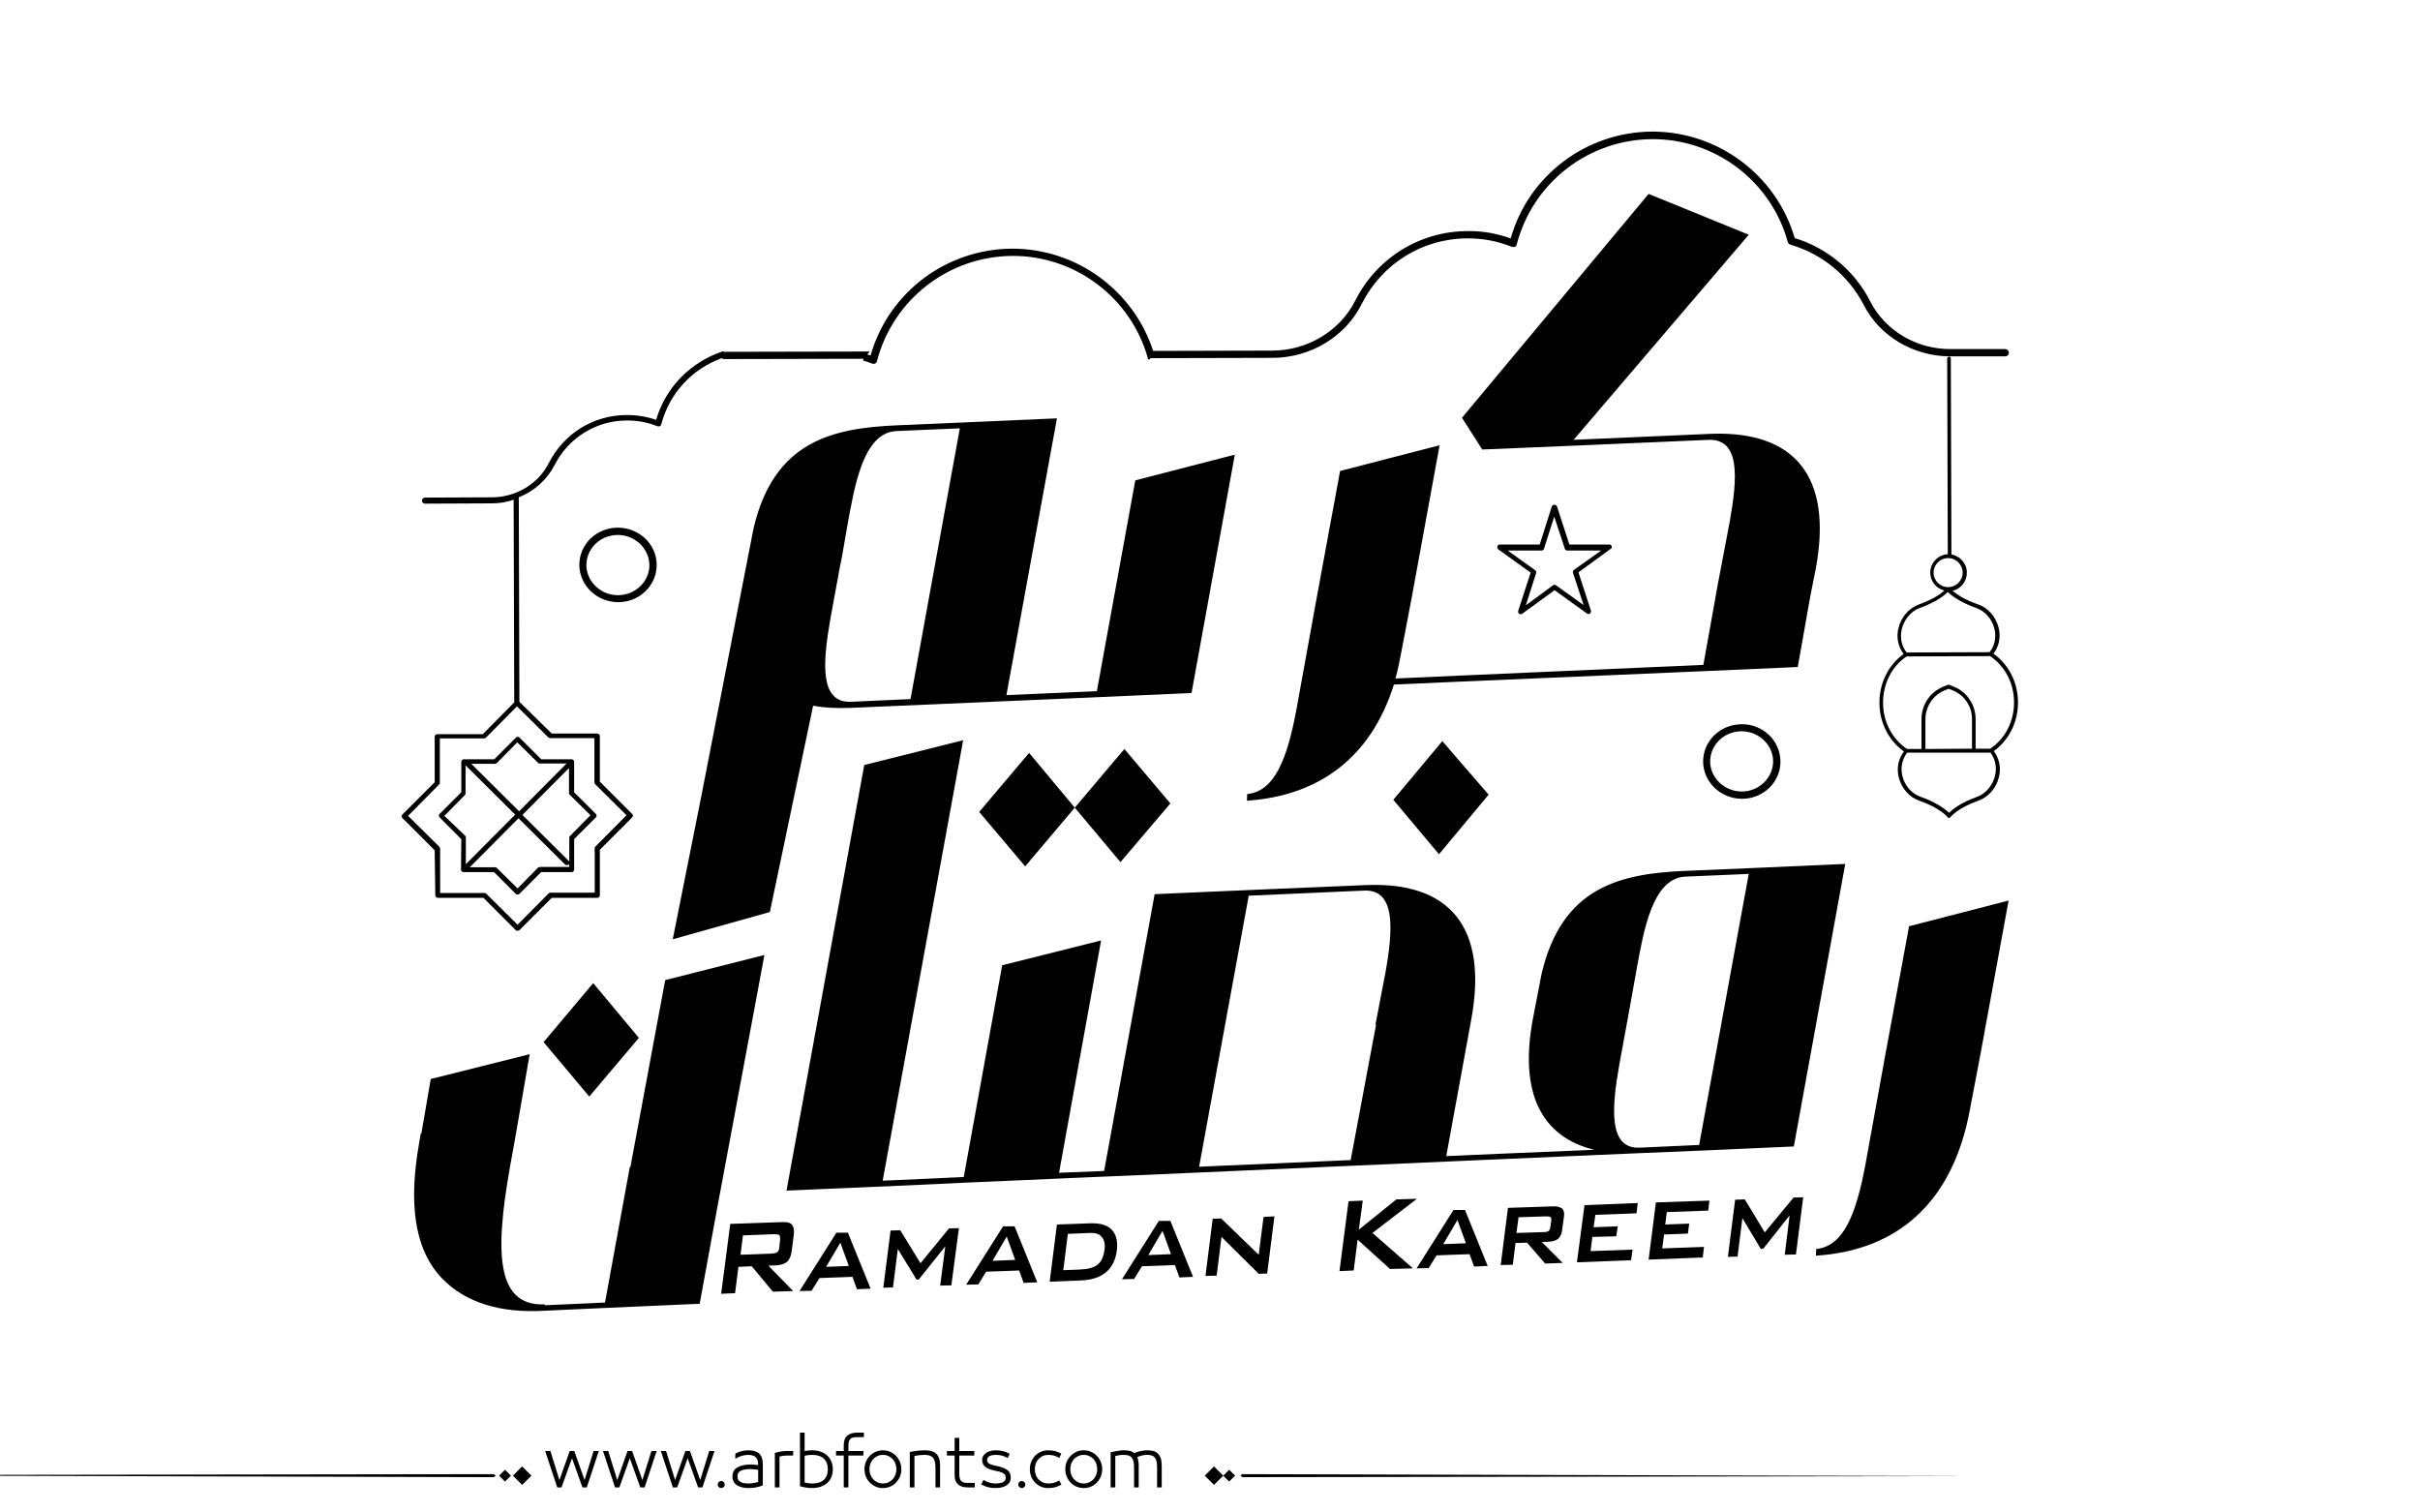 <?xml version="1.0" encoding="utf-8"?>
<!-- Generator: Adobe Illustrator 22.1.0, SVG Export Plug-In . SVG Version: 6.00 Build 0)  -->
<svg version="1.1" id="Layer_1" xmlns="http://www.w3.org/2000/svg" xmlns:xlink="http://www.w3.org/1999/xlink" x="0px" y="0px"
	 viewBox="0 0 800 500" style="enable-background:new 0 0 800 500;" xml:space="preserve">
<g>
	<path fill="#000000" d="M408.2,150.3l-32.9,8.5l-12.7,69.7l-4.8,0.2l-16.2,0.7l-8.9,0.4l16.7-91.5l-52.8,2.3c-21.5,0.9-40.8,5.3-47.5,34.1
		l-17.4,89.2l-9.3,46.6c0,0,32.1-9,32.1-9c0,0,0,0,0,0l14.3-68.2c3.8,0.7,8,0.9,12.7,0.7l60.1-2.6l16.2-0.7l36.1-1.6L408.2,150.3z
		 M301,231.1l-19.7,0.9c-10.3,0.4-9.4-12.6-6.8-27.4l3.1-16.9l0.6-3l0.3-1.6l1.7-9.8c2.3-12.6,5.2-30.3,16.1-30.8l21-0.9L301,231.1z
		"/>
	<polygon points="323.7,268.4 338.9,286.4 355.3,267 340.2,248.9 	"/>
	<polygon points="370.4,285 386.9,265.6 371.7,247.6 355.3,267 	"/>
	<path fill="#000000" d="M598.5,196.8l1.7-8.5c5.9-31.2-7.3-45.8-34.3-44.9l-45.7,2l57.9-67.8L545,64.1l-61.7,74l6.7,10.5l28.6-1.2l46.4-2
		c10.3-0.2,9.4,12.6,6.8,27.1l-3.9,20.5l-4.8,26.8l-79.6,3.5l-22.2,1c0.8-2.7,1.3-5.5,1.9-8.5l3.4-17.8l9.3-50.8l-32.9,8.5
		l-8.2,44.5l-6.2,34.2c-3.1,16.7-7.3,27.2-16.3,28.1l-0.1,2.2c23.6-1.6,40.9-14,48.6-38.4l22.6-1l79.3-3.4l31.6-1.4L598.5,196.8z"/>
	<polygon points="179.7,344.5 194.8,362.5 211.2,343.1 196.1,325 	"/>
	<path fill="#000000" d="M219.9,324l-11.5,61.8l-0.2,0l-8.2,44.8l-19.9,0.9l0-0.3c-17.8,0.8-16.1-21.3-10.5-51l1.2-6.8l4.3-24.9l-32.7,8.2l-3.1,18
		l-0.2,0l-0.6,3.5c-3.4,19.4-1.4,33.4,6,42.6c7.4,8.9,18.7,13,33.3,12.6l21.9-1l31.6-1.4l5.6-30.6l15.8-84.7L219.9,324z"/>
	<polygon points="460.6,264.4 475.7,282.4 492.1,262.7 476.8,245 	"/>
	<path fill="#000000" d="M593,379l17-93.4l-31.6,1.4l-21.3,0.9c-21.5,0.9-40.8,5.3-47.5,34.1l-2.8,14.5c-4.8,25.1,3,39.4,20.2,43.6l-28.6,1.2
		l-13.7,0.6l-6.6,0.3l8.2-44.8c5.9-31.4-7.5-46-34.9-44.8l-35.4,1.5l-16.2,0.7l-18.1,0.8l-16.7,91.5l-14.9,0.6l13.9-76.8l-32.7,8.2
		l-12.7,70l-8.5,0.4l-13.3,0.6l-5,0.2l26.6-145.6l-32.7,8.2l-25.7,140.7l11.2-0.5l25.6-1.1l13.3-0.6l8.2-0.4l41.2-1.8l16.7-0.7
		l70.2-3.1l38.4-1.7l13.7-0.6l43.7-1.9l19.4-0.8L593,379z M458,321.5l-3.3,17.2l0.2,0l-8.4,44.8l-50.1,2.2l16.4-89.6l38.4-1.7
		C461.3,294.2,460.6,307,458,321.5 M535.3,352l3.1-16.9l2.6-14.5c2.3-12.6,5.2-30.3,16.1-30.8l21-0.9l-16.4,89.6l-19.7,0.9
		C531.8,379.8,532.7,366.7,535.3,352"/>
	<path fill="#000000" d="M622.9,350.6l-6.2,34.2c-3.1,16.7-7.3,27.2-16.3,28.1l-0.1,2.2c26.8-1.7,45.4-17.4,51-48.8l3.4-17.8l9.3-50.8l-32.9,8.5
		L622.9,350.6z"/>
	<path fill="#000000" d="M532.8,180.6c-0.1-0.4-0.5-0.6-0.8-0.6l-13.2,0l-4.1-12.6c-0.2-0.7-1.4-0.7-1.7,0l-4,12.6l-13.2,0c-0.4,0-0.7,0.2-0.8,0.6
		c-0.1,0.4,0,0.8,0.3,1l10.7,7.7l-4.1,12.6c-0.1,0.4,0,0.8,0.3,1c0.3,0.2,0.7,0.2,1,0l10.7-7.8l10.7,7.7c0.2,0.1,0.3,0.2,0.5,0.2
		c0.2,0,0.4-0.1,0.5-0.2c0.3-0.2,0.4-0.6,0.3-1l-4.1-12.6l10.7-7.8C532.8,181.4,532.9,181,532.8,180.6 M520.3,188.4
		c-0.3,0.2-0.4,0.6-0.3,1l3.5,10.6l-9.1-6.5c-0.2-0.1-0.3-0.2-0.5-0.2c-0.2,0-0.4,0.1-0.5,0.2l-9,6.6l3.4-10.6c0.1-0.4,0-0.8-0.3-1
		l-9.1-6.5l11.2,0c0.4,0,0.7-0.2,0.8-0.6l3.4-10.6l3.5,10.6c0.1,0.4,0.5,0.6,0.8,0.6l11.2,0L520.3,188.4z"/>
	<path fill="#000000" d="M667.1,232.2c0-6.6-3.1-12.6-8.1-16.1c1.8-2.4,2.5-5.4,1.7-8.6c-0.9-3.6-3.5-6.6-6.8-7.7c-4.7-1.6-7.2-3.5-8.4-4.5
		c2.7-0.6,4.7-3.1,4.7-6c0-3-2.2-5.5-5.1-6l-0.2-64.8c0-0.4-0.3-0.6-0.6-0.6c-0.4,0-0.6,0.3-0.6,0.6l0.2,64.7
		c-3.2,0.2-5.8,2.8-5.8,6.1c0,2.9,2,5.3,4.7,5.9c-1.2,1.1-3.7,2.9-8.4,4.6c-3.3,1.2-5.9,4.1-6.8,7.8c-0.8,3.1-0.1,6.2,1.7,8.6
		c-5,3.6-8,9.5-8,16.1c0,6.6,3.1,12.6,8.1,16.1c-1.8,2.4-2.5,5.4-1.7,8.6c0.9,3.6,3.5,6.6,6.8,7.7c6.9,2.4,9.3,5.4,9.3,5.4
		c0.1,0.2,0.3,0.3,0.5,0.3c0.2,0,0.4-0.1,0.5-0.3c0,0,2.3-3,9.2-5.4c3.3-1.2,5.9-4.1,6.8-7.8c0.8-3.1,0.1-6.2-1.7-8.6
		C664.1,244.7,667.1,238.8,667.1,232.2 M639.2,189.3c0-2.7,2.2-4.8,4.8-4.8c2.7,0,4.8,2.2,4.8,4.8c0,2.7-2.2,4.8-4.8,4.8
		C641.4,194.1,639.2,192,639.2,189.3 M628.7,207.9c0.8-3.2,3.1-5.9,5.9-6.9c5.6-2,8.3-4.3,9.3-5.3c1,1,3.8,3.3,9.4,5.3
		c2.9,1,5.2,3.6,6,6.8c0.7,2.9,0.1,5.7-1.6,7.8l-27.4,0.1C628.6,213.6,628,210.8,628.7,207.9 M659.5,256.5c-0.8,3.2-3.1,5.9-5.9,6.9
		c-5.6,2-8.3,4.3-9.3,5.3c-1-1-3.8-3.3-9.4-5.3c-2.9-1-5.2-3.6-6-6.8c-0.7-2.9-0.1-5.7,1.6-7.8l5.3,0c0,0,0,0,0.1,0l16.7,0
		c0,0,0,0,0.1,0l5.3,0C659.6,250.9,660.2,253.7,659.5,256.5 M636.5,247.6l0-9.8c0-4.2,2.5-8,6.4-9.6l1.3-0.5l1.3,0.5
		c3.9,1.6,6.4,5.3,6.4,9.5l0,9.8L636.5,247.6z M657.9,247.5l-4.8,0l0-9.8c0-4.7-2.9-9-7.2-10.7l-1.5-0.6c-0.2-0.1-0.3-0.1-0.5,0
		l-1.5,0.6c-4.4,1.8-7.2,6-7.2,10.8l0,9.8l-4.8,0c-4.9-3.3-7.9-9-7.9-15.3c0-6.3,2.9-12.1,7.8-15.3l27.6-0.1c4.9,3.3,7.9,9,7.9,15.3
		C665.8,238.5,662.9,244.2,657.9,247.5"/>
	<path fill="#000000" d="M143.9,296c0,0.4,0.4,0.8,0.8,0.8l15.1,0l10.7,10.7c0.2,0.2,0.4,0.2,0.6,0.2c0.2,0,0.4-0.1,0.6-0.2l10.7-10.7l15.1,0
		c0.4,0,0.8-0.4,0.8-0.8l0-15.1l10.7-10.7c0.3-0.3,0.3-0.8,0-1.1l-10.7-10.7l0-15.1c0-0.4-0.4-0.8-0.8-0.8l-15.1,0L171.7,232
		l-0.2-67.6c5.1-2,9.3-5.8,11.8-10.6c4.6-9.1,13.8-14.8,24-14.8c3.4,0,6.8,0.6,10,1.9c0.3,0.1,0.6,0.1,0.8,0
		c0.3-0.1,0.4-0.4,0.5-0.6c2.7-10.4,10.3-18.4,20-21.9c0.2,0.2,0.5,0.3,0.8,0.3l46-0.1c0,0.2,0,0.4,0,0.6c1,0.3,1.9,0.6,2.9,1
		c0.3,0.1,0.7,0.1,1,0c0.3-0.2,0.6-0.5,0.6-0.8c5.3-20.4,23.7-34.7,44.8-34.8c20.8-0.1,39.3,13.9,44.8,34c0,0.1,0.1,0.2,0.2,0.3
		c0.2-0.1,0.3-0.2,0.5-0.3c0.1-0.1,0.2-0.2,0.3-0.3c0,0,0,0,0,0.1l40.1-0.1c12.6,0,24.2-7,29.6-17.9c6.7-13.3,20.1-21.6,35-21.6
		c5,0,9.9,0.9,14.6,2.8c0.3,0.1,0.7,0.1,1,0c0.3-0.2,0.6-0.5,0.6-0.8c5.3-20.4,23.7-34.7,44.8-34.8c20.8-0.1,39.3,13.9,44.8,34
		c0.1,0.4,0.4,0.7,0.9,0.9c10.4,3,19.2,10.2,24.2,19.9c5.3,10.4,16.5,17,28.6,17l18.2,0c0.7,0,1.2-0.6,1.2-1.2
		c0-0.7-0.6-1.2-1.2-1.2l-18.2,0c-11.2,0-21.5-6.1-26.4-15.7c-5.1-10.1-14.2-17.7-25-21c-6.1-20.8-25.3-35.2-47.1-35.2
		c-21.8,0.1-40.9,14.5-46.8,35.3c-4.6-1.6-9.3-2.5-14.2-2.4c-15.8,0-30.1,8.9-37.2,23c-5,10-15.8,16.5-27.4,16.5l-39.4,0.1
		c-6.5-20-25.3-33.8-46.6-33.8c-21.8,0.1-40.9,14.5-46.8,35.3c-0.4-0.1-0.7-0.2-1.1-0.3c0.3-0.3,0.5-0.7,0.8-1l-48.2,0.1
		c-0.1-0.1-0.2-0.1-0.2-0.2c-10.5,3.4-19,11.7-22.2,22.7c-3.1-1.1-6.4-1.6-9.7-1.6c-11,0-20.8,6.1-25.8,15.9
		c-3.4,6.8-10.8,11.3-18.8,11.3l-22.1,0.1c-0.6,0-1,0.5-1,1c0,0.6,0.5,1,1,1l22.1-0.1c2.5,0,4.9-0.4,7.2-1.2l0.2,67l-10.4,10.5
		l-15.1,0c-0.4,0-0.8,0.4-0.8,0.8l0,15.1l-10.7,10.7c-0.3,0.3-0.3,0.8,0,1.1l10.7,10.7L143.9,296z M134.9,269.7l10.3-10.4
		c0.2-0.2,0.2-0.4,0.2-0.6l0-14.6l14.6,0c0.2,0,0.4-0.1,0.6-0.2l10.3-10.4l10.4,10.3c0.2,0.1,0.4,0.2,0.6,0.2l14.6,0l0,14.6
		c0,0.2,0.1,0.4,0.2,0.6l10.4,10.3l-10.3,10.4c-0.2,0.2-0.2,0.4-0.2,0.6l0,14.6l-14.6,0c-0.2,0-0.4,0.1-0.6,0.2l-10.3,10.4
		l-10.4-10.3c-0.2-0.2-0.4-0.2-0.6-0.2l-14.6,0l0-14.6c0-0.2-0.1-0.4-0.2-0.6L134.9,269.7z"/>
	<path fill="#000000" d="M152.4,287.5c0,0.4,0.4,0.8,0.8,0.8l10.1,0l7.2,7.2c0.2,0.2,0.4,0.2,0.6,0.2c0.2,0,0.4-0.1,0.6-0.2l7.2-7.2l10.1,0
		c0.4,0,0.8-0.4,0.8-0.8l0-10.1l7.2-7.2c0.3-0.3,0.3-0.8,0-1.1l-7.2-7.2l0-10.1c0-0.4-0.4-0.8-0.8-0.8l-10.1,0l-7.2-7.2
		c-0.3-0.3-0.8-0.3-1.1,0l-7.2,7.2l-10.1,0c-0.4,0-0.8,0.4-0.8,0.8l0,10.1l-7.2,7.2c-0.3,0.3-0.3,0.8,0,1.1l7.2,7.2L152.4,287.5z
		 M154,286.7l0-0.3c0,0.1,0,0.2,0.1,0.3L154,286.7z M188.2,286.6l-9.7,0c-0.2,0-0.4,0.1-0.6,0.2l-6.8,6.9l-6.9-6.8
		c-0.2-0.2-0.4-0.2-0.6-0.2l-8.3,0l16.1-16.2l15.4,15.3c0.2,0.2,0.4,0.2,0.6,0.2c0.2,0,0.4-0.1,0.6-0.2c0.1-0.1,0.1-0.2,0.1-0.3
		L188.2,286.6z M188.3,262.7l6.9,6.8l-6.8,6.9c-0.2,0.2-0.2,0.4-0.2,0.6l0,8c0-0.1,0-0.3-0.1-0.3l-15.4-15.3l15.4-15.5l0,8.3
		C188.1,262.4,188.2,262.6,188.3,262.7 M163.6,252.5c0.2,0,0.4-0.1,0.6-0.2l6.8-6.9l6.9,6.8c0.2,0.2,0.4,0.2,0.6,0.2l8.8,0
		l-15.7,15.8l-15.8-15.7L163.6,252.5z M146.9,269.7l6.8-6.9c0.2-0.2,0.2-0.4,0.2-0.6l0-9.4c0,0.1,0,0.3,0.1,0.3l16.3,16.2
		l-16.2,16.3c-0.1,0.1-0.1,0.2-0.1,0.3l0-9c0-0.2-0.1-0.4-0.2-0.6L146.9,269.7z"/>
	<path fill="#000000" d="M202.9,174.5c-7,0.7-12.1,6.8-11.3,13.6c0.8,6.7,7.1,11.6,14.1,10.9c7-0.7,12.1-6.8,11.3-13.6
		C216.3,178.7,209.9,173.8,202.9,174.5 M205.4,196.7c-5.7,0.6-10.8-3.4-11.5-8.8c-0.6-5.5,3.5-10.4,9.2-11
		c5.7-0.6,10.8,3.4,11.5,8.8C215.3,191.1,211.1,196.1,205.4,196.7"/>
	<path fill="#000000" d="M574.4,239.5c-7,0.7-12.1,6.8-11.3,13.6c0.8,6.7,7.1,11.6,14.1,10.9c7-0.7,12.1-6.8,11.3-13.6
		C587.7,243.6,581.4,238.7,574.4,239.5 M576.9,261.6c-5.7,0.6-10.8-3.4-11.5-8.8c-0.6-5.5,3.5-10.4,9.2-11
		c5.7-0.6,10.8,3.4,11.5,8.8C586.7,256,582.6,261,576.9,261.6"/>
	<path fill="#000000" d="M258.6,404l-17.2,0.6l-3,23.1l4.6-0.2l1.1-8.7l4.4-0.2l7,8.4l6.7-0.2l-8.2-8.4l2.6-0.1c1.6-0.1,2.8-0.5,3.6-1.2
		c0.8-0.7,1.3-1.9,1.5-3.4l0.7-5.4c0.2-1.6,0-2.7-0.6-3.4C261.3,404.2,260.2,403.9,258.6,404 M257.6,412.5c-0.1,0.7-0.3,1.2-0.6,1.4
		c-0.3,0.3-0.9,0.4-1.7,0.5l-10.5,0.4l0.8-6.4L256,408c0.8,0,1.4,0.1,1.6,0.3c0.3,0.3,0.3,0.7,0.3,1.4L257.6,412.5z"/>
	<path fill="#000000" d="M276.5,407.5l-12.2,19.3l4-0.1l2.6-4.2l10.9-0.4l1.5,4.1l4.5-0.2l-7.5-18.5L276.5,407.5z M273.1,418.8l4.7-8l2.8,7.7
		L273.1,418.8z"/>
	<polygon points="304.3,417.6 297.6,406.7 294.4,406.8 292,425.7 295.2,425.6 296.8,412.9 303,423 303.7,423 312.5,412 310.8,425 
		314.5,424.9 317,406 313.7,406.1 	"/>
	<path fill="#000000" d="M331.6,405.4l-12.2,19.3l4-0.1l2.6-4.2l10.9-0.4l1.5,4.1l4.5-0.2l-7.5-18.5L331.6,405.4z M328.1,416.8l4.7-8l2.8,7.7
		L328.1,416.8z"/>
	<path fill="#000000" d="M360.5,404.4l-11.1,0.4l-2.4,18.9l10.1-0.4c3.6-0.1,6.5-1,8.5-2.7c2-1.7,3.2-4.1,3.6-7.2c0.4-3-0.2-5.3-1.7-6.9
		C366.1,405,363.7,404.3,360.5,404.4 M365.1,413.3c-0.3,2.2-1.1,3.9-2.3,4.8c-1.2,1-3.3,1.5-6.1,1.6l-5.2,0.2l1.5-12l7.1-0.3
		c2-0.1,3.3,0.3,4.1,1.3C365.1,409.9,365.4,411.4,365.1,413.3"/>
	<path fill="#000000" d="M383.1,403.6l-12.2,19.3l4-0.1l2.6-4.2l10.9-0.4l1.5,4.1l4.5-0.2l-7.5-18.5L383.1,403.6z M379.6,414.9l4.7-8l2.8,7.7
		L379.6,414.9z"/>
	<polygon points="416.1,414.8 403.7,402.8 400.9,402.9 398.5,421.8 402.2,421.7 403.8,408.9 416.1,421.1 418.9,421 421.3,402.1 
		417.7,402.3 	"/>
	<polygon points="468.4,396.3 461.6,396.5 449.2,406.5 450.5,396.9 445.8,397.1 442.8,420.2 447.5,420 448.8,409.8 459.5,419.5 
		467.1,419.3 453.7,407.6 	"/>
	<path fill="#000000" d="M480.5,400l-12.2,19.3l4-0.1l2.6-4.2l10.9-0.4l1.5,4.1l4.5-0.2l-7.5-18.5L480.5,400z M477.1,411.3l4.7-8l2.8,7.7
		L477.1,411.3z"/>
	<path fill="#000000" d="M513.3,398.8l-14.8,0.5l-2.4,18.9l4-0.1l0.9-7.2l3.8-0.1l6,6.9l5.8-0.2l-6.9-6.9l2.3-0.1c1.4-0.1,2.4-0.4,3.1-1
		c0.7-0.6,1.1-1.5,1.3-2.8l0.6-4.4c0.2-1.3,0-2.2-0.6-2.8C515.6,399,514.6,398.7,513.3,398.8 M512.5,405.7c-0.1,0.6-0.3,1-0.5,1.2
		c-0.3,0.2-0.8,0.4-1.5,0.4l-9.2,0.3l0.7-5.2l9.2-0.3c0.7,0,1.2,0.1,1.4,0.3c0.2,0.2,0.3,0.6,0.2,1.2L512.5,405.7z"/>
	<polygon points="521.3,417.3 539.2,416.6 539.7,413.1 525.8,413.6 526.4,408.9 534.3,408.7 534.8,405.4 526.8,405.7 527.4,401.6 
		541,401.1 541.4,397.7 523.8,398.4 	"/>
	<polygon points="545,416.4 562.9,415.7 563.3,412.2 549.5,412.7 550.1,408.1 558,407.8 558.4,404.5 550.5,404.8 551,400.7 
		564.7,400.2 565.1,396.9 547.4,397.5 	"/>
	<polygon points="583.4,407.4 576.8,396.5 573.6,396.6 571.2,415.5 574.4,415.4 576,402.7 582.1,412.9 582.9,412.8 591.6,401.8 
		590,414.8 593.7,414.7 596.1,395.8 592.9,395.9 	"/>
</g>
<path fill="#000000" d="M273.602,481.306c-0.578-0.576-1.301-1.03-2.174-1.362c-0.873-0.331-1.885-0.497-3.039-0.497
	c-0.663,0-1.463,0.079-2.4,0.238v-6.077h-1.535v17.711c0.706,0.202,1.402,0.354,2.087,0.454s1.301,0.151,1.849,0.151
	c1.153,0,2.166-0.162,3.039-0.486s1.596-0.764,2.174-1.319c0.576-0.555,1.006-1.211,1.287-1.968s0.42-1.561,0.42-2.411
	s-0.139-1.657-0.42-2.422C274.608,482.554,274.178,481.883,273.602,481.306z M272.391,489.167c-0.852,0.829-2.17,1.243-3.958,1.243
	c-0.39,0-0.805-0.032-1.244-0.097c-0.439-0.065-0.84-0.134-1.2-0.206v-8.845c0.447-0.115,0.887-0.194,1.319-0.237
	c0.433-0.044,0.808-0.065,1.125-0.065c0.894,0,1.668,0.112,2.325,0.335c0.656,0.224,1.199,0.545,1.633,0.963
	c0.432,0.418,0.752,0.919,0.961,1.503s0.314,1.243,0.314,1.979C273.667,487.195,273.241,488.338,272.391,489.167z M247.392,479.446
	c-0.62,0-1.297,0.079-2.033,0.238c-0.735,0.158-1.485,0.433-2.249,0.821l-0.065,1.73c0.548-0.303,0.973-0.52,1.276-0.649
	s0.624-0.237,0.962-0.324c0.338-0.086,0.677-0.158,1.016-0.216s0.667-0.087,0.984-0.087c1.139,0,1.982,0.249,2.53,0.746
	s0.822,1.33,0.822,2.498v0.13c-0.332-0.044-0.732-0.087-1.2-0.13c-0.469-0.043-0.876-0.065-1.222-0.065
	c-1.831,0-3.302,0.311-4.412,0.931c-1.11,0.619-1.665,1.644-1.665,3.07c0,0.707,0.155,1.305,0.465,1.795
	c0.31,0.49,0.713,0.88,1.211,1.168s1.067,0.497,1.708,0.627c0.641,0.13,1.308,0.194,2,0.194c0.807,0,1.6-0.072,2.378-0.216
	c0.779-0.145,1.536-0.368,2.271-0.671v-7.028c0-1.585-0.397-2.742-1.189-3.471C250.189,479.811,248.992,479.446,247.392,479.446z
	 M250.636,489.892c-0.375,0.144-0.858,0.267-1.449,0.367c-0.591,0.102-1.183,0.151-1.773,0.151c-0.505,0-0.984-0.035-1.438-0.108
	c-0.454-0.071-0.84-0.197-1.157-0.378c-0.317-0.18-0.57-0.414-0.757-0.703c-0.188-0.288-0.281-0.663-0.281-1.124
	c0-0.52,0.111-0.934,0.335-1.244c0.224-0.31,0.533-0.551,0.93-0.724c0.396-0.174,0.85-0.296,1.362-0.368
	c0.511-0.072,1.041-0.108,1.589-0.108c0.476,0,0.984,0.029,1.524,0.087c0.541,0.058,0.912,0.108,1.114,0.151V489.892z
	 M258.032,479.868c-0.649,0.122-1.276,0.263-1.881,0.422v11.418h1.535v-10.186c0.202-0.072,0.563-0.147,1.082-0.228
	c0.519-0.079,1.002-0.118,1.449-0.118h1.989v-1.492H260C259.336,479.685,258.681,479.746,258.032,479.868z M-77.92,487.667
	l241.145,0.656l0.663-0.433l-0.632-0.564L-77.92,487.667z M164.994,487.825l1.95,1.95l1.95-1.95l-1.95-1.95L164.994,487.825z
	 M169.559,487.825l3.057,3.057l3.057-3.057l-3.057-3.057L169.559,487.825z M212.359,489.286l-3.395-9.602h-1.514l-3.396,9.602
	l-2.984-9.602h-1.73l3.979,12.023h1.428l3.46-9.645l3.46,9.645h1.427l3.979-12.023h-1.73L212.359,489.286z M238.418,489.589
	c-0.317,0-0.591,0.115-0.822,0.346c-0.231,0.23-0.346,0.505-0.346,0.822c0,0.316,0.115,0.591,0.346,0.821
	c0.23,0.23,0.504,0.346,0.822,0.346c0.317,0,0.591-0.115,0.822-0.346c0.23-0.23,0.346-0.505,0.346-0.821
	c0-0.317-0.116-0.592-0.346-0.822C239.009,489.704,238.735,489.589,238.418,489.589z M193.243,489.286l-3.395-9.602h-1.514
	l-3.396,9.602l-2.984-9.602h-1.73l3.979,12.023h1.428l3.46-9.645l3.46,9.645h1.427l3.979-12.023h-1.73L193.243,489.286z
	 M231.476,489.286l-3.395-9.602h-1.514l-3.396,9.602l-2.984-9.602h-1.73l3.979,12.023h1.428l3.46-9.645l3.46,9.645h1.427
	l3.979-12.023h-1.73L231.476,489.286z M382.732,480.474c-0.426-0.396-0.938-0.667-1.535-0.812c-0.598-0.144-1.271-0.216-2.021-0.216
	c-0.664,0-1.393,0.09-2.184,0.271c-0.793,0.181-1.471,0.4-2.033,0.659c-0.346-0.331-0.818-0.569-1.416-0.714
	c-0.6-0.144-1.273-0.216-2.023-0.216c-0.635,0-1.268,0.058-1.902,0.173l-2.465,0.454v11.635h1.535v-10.38
	c0.447-0.102,0.883-0.188,1.309-0.26c0.424-0.072,0.896-0.108,1.416-0.108c0.605,0,1.125,0.058,1.557,0.173
	c0.434,0.116,0.789,0.321,1.07,0.616c0.281,0.296,0.494,0.711,0.639,1.244s0.217,1.24,0.217,2.119v6.596h1.535v-7.201
	c0-0.663-0.055-1.243-0.162-1.741c-0.109-0.497-0.213-0.861-0.314-1.092c0.086-0.043,0.281-0.119,0.584-0.228
	c0.303-0.107,0.602-0.197,0.898-0.27c0.295-0.072,0.586-0.126,0.875-0.162s0.547-0.055,0.779-0.055c0.59,0,1.102,0.058,1.535,0.173
	c0.432,0.116,0.781,0.317,1.049,0.605c0.266,0.289,0.471,0.703,0.615,1.244c0.145,0.54,0.217,1.251,0.217,2.13v6.596h1.535v-7.201
	c0-0.995-0.111-1.816-0.336-2.466C383.482,481.393,383.158,480.87,382.732,480.474z M280.1,474.581
	c-0.785,0.648-1.18,1.729-1.18,3.243v1.86h-2.551v1.492h2.551v10.531h1.537v-10.531h4.973v-1.492h-4.973v-1.471
	c0-0.635,0.045-1.149,0.141-1.546c0.094-0.396,0.24-0.707,0.443-0.931c0.201-0.223,0.475-0.385,0.82-0.486
	c0.346-0.101,0.779-0.151,1.299-0.151h2.422v-1.492h-2.271C281.956,473.607,280.885,473.932,280.1,474.581z M398.273,487.825
	l3.057,3.057l3.057-3.057l-3.057-3.057L398.273,487.825z M343.322,482.322c0.389-0.418,0.854-0.749,1.395-0.994
	s1.135-0.368,1.783-0.368c0.736,0,1.373,0.076,1.914,0.228s1.121,0.414,1.74,0.789l0.715-1.405c-0.707-0.39-1.393-0.674-2.055-0.854
	c-0.664-0.181-1.436-0.271-2.314-0.271c-0.85,0-1.639,0.155-2.367,0.465c-0.729,0.311-1.367,0.746-1.914,1.309
	c-0.549,0.563-0.98,1.222-1.297,1.979c-0.317,0.757-0.476,1.59-0.476,2.498s0.158,1.74,0.476,2.497
	c0.316,0.757,0.748,1.413,1.297,1.969c0.547,0.555,1.186,0.987,1.914,1.297c0.729,0.311,1.518,0.465,2.367,0.465
	c0.879,0,1.65-0.09,2.314-0.27c0.662-0.181,1.348-0.466,2.055-0.854l-0.715-1.406c-0.619,0.375-1.199,0.639-1.74,0.79
	s-1.178,0.227-1.914,0.227c-0.648,0-1.242-0.119-1.783-0.356c-0.541-0.238-1.006-0.565-1.395-0.984
	c-0.391-0.418-0.693-0.915-0.908-1.492c-0.217-0.576-0.324-1.203-0.324-1.881s0.107-1.305,0.324-1.882
	C342.628,483.238,342.931,482.741,343.322,482.322z M404.387,487.825l1.949,1.95l1.951-1.95l-1.951-1.95L404.387,487.825z
	 M410.701,487.326l-0.664,0.433l0.633,0.564l241.176-0.341L410.701,487.326z M362.611,481.295c-0.549-0.569-1.193-1.02-1.936-1.352
	c-0.742-0.331-1.547-0.497-2.412-0.497c-0.863,0-1.668,0.166-2.41,0.497c-0.742,0.332-1.389,0.782-1.936,1.352
	c-0.549,0.57-0.977,1.229-1.287,1.979c-0.311,0.749-0.465,1.557-0.465,2.422s0.154,1.672,0.465,2.422s0.738,1.409,1.287,1.979
	c0.547,0.569,1.193,1.017,1.936,1.341s1.547,0.486,2.41,0.486c0.865,0,1.67-0.162,2.412-0.486s1.387-0.771,1.936-1.341
	c0.547-0.569,0.977-1.229,1.287-1.979c0.309-0.75,0.465-1.557,0.465-2.422s-0.156-1.673-0.465-2.422
	C363.587,482.524,363.158,481.865,362.611,481.295z M362.394,487.523c-0.217,0.569-0.52,1.067-0.908,1.492
	c-0.389,0.426-0.857,0.765-1.406,1.017c-0.547,0.252-1.152,0.378-1.816,0.378c-0.662,0-1.268-0.126-1.816-0.378
	c-0.547-0.252-1.016-0.591-1.404-1.017c-0.391-0.425-0.693-0.923-0.908-1.492c-0.217-0.569-0.324-1.179-0.324-1.827
	c0-0.649,0.107-1.262,0.324-1.839c0.215-0.576,0.518-1.077,0.908-1.503c0.389-0.425,0.857-0.764,1.404-1.016
	c0.549-0.252,1.154-0.379,1.816-0.379c0.664,0,1.27,0.127,1.816,0.379c0.549,0.252,1.018,0.591,1.406,1.016
	c0.389,0.426,0.691,0.927,0.908,1.503c0.217,0.577,0.324,1.189,0.324,1.839C362.718,486.345,362.611,486.954,362.394,487.523z
	 M296.221,481.295c-0.547-0.569-1.191-1.02-1.936-1.352c-0.742-0.331-1.545-0.497-2.41-0.497s-1.67,0.166-2.412,0.497
	c-0.742,0.332-1.387,0.782-1.936,1.352c-0.547,0.57-0.977,1.229-1.285,1.979c-0.311,0.749-0.465,1.557-0.465,2.422
	s0.154,1.672,0.465,2.422c0.309,0.75,0.738,1.409,1.285,1.979c0.549,0.569,1.193,1.017,1.936,1.341s1.547,0.486,2.412,0.486
	s1.668-0.162,2.41-0.486c0.744-0.324,1.389-0.771,1.936-1.341c0.549-0.569,0.977-1.229,1.287-1.979s0.465-1.557,0.465-2.422
	s-0.154-1.673-0.465-2.422C297.198,482.524,296.77,481.865,296.221,481.295z M296.006,487.523c-0.217,0.569-0.52,1.067-0.908,1.492
	c-0.391,0.426-0.859,0.765-1.406,1.017c-0.549,0.252-1.154,0.378-1.816,0.378c-0.664,0-1.27-0.126-1.816-0.378
	c-0.549-0.252-1.018-0.591-1.406-1.017c-0.389-0.425-0.691-0.923-0.908-1.492s-0.324-1.179-0.324-1.827
	c0-0.649,0.107-1.262,0.324-1.839c0.217-0.576,0.52-1.077,0.908-1.503c0.389-0.425,0.857-0.764,1.406-1.016
	c0.547-0.252,1.152-0.379,1.816-0.379c0.662,0,1.268,0.127,1.816,0.379c0.547,0.252,1.016,0.591,1.406,1.016
	c0.389,0.426,0.691,0.927,0.908,1.503c0.215,0.577,0.324,1.189,0.324,1.839C296.331,486.345,296.221,486.954,296.006,487.523z
	 M309.381,480.463c-0.455-0.39-0.996-0.656-1.623-0.801c-0.627-0.144-1.309-0.216-2.043-0.216c-0.707,0-1.465,0.047-2.271,0.141
	s-1.701,0.234-2.682,0.422v11.699h1.535v-10.402c1.184-0.23,2.293-0.346,3.33-0.346c0.592,0,1.111,0.062,1.559,0.184
	c0.445,0.123,0.818,0.332,1.113,0.628c0.295,0.295,0.525,0.713,0.691,1.254s0.25,1.251,0.25,2.13v6.553h1.535v-7.201
	c0-0.995-0.119-1.82-0.357-2.477C310.18,481.375,309.834,480.852,309.381,480.463z M318.516,490.054
	c-0.346-0.108-0.619-0.277-0.82-0.509c-0.203-0.23-0.35-0.547-0.443-0.951c-0.096-0.403-0.141-0.922-0.141-1.557v-5.86h4.973v-1.492
	h-4.973v-4.347h-1.537v4.347h-2.551v1.492h2.551v6.466c0,0.764,0.109,1.405,0.326,1.925c0.215,0.519,0.525,0.937,0.93,1.254
	c0.402,0.317,0.867,0.544,1.395,0.682c0.525,0.137,1.105,0.205,1.74,0.205h2.271v-1.492h-2.422
	C319.295,490.216,318.862,490.162,318.516,490.054z M337.784,489.589c-0.316,0-0.59,0.115-0.82,0.346s-0.346,0.505-0.346,0.822
	c0,0.316,0.115,0.591,0.346,0.821s0.504,0.346,0.82,0.346c0.318,0,0.592-0.115,0.822-0.346s0.346-0.505,0.346-0.821
	c0-0.317-0.115-0.592-0.346-0.822S338.102,489.589,337.784,489.589z M333.178,486.106c-0.346-0.303-0.785-0.565-1.318-0.789
	c-0.533-0.223-1.182-0.422-1.947-0.595l-0.799-0.173c-1.053-0.216-1.781-0.461-2.184-0.735c-0.404-0.273-0.607-0.678-0.607-1.211
	c0-0.504,0.238-0.904,0.715-1.2c0.475-0.295,1.174-0.443,2.098-0.443c0.793,0,1.477,0.076,2.055,0.228
	c0.576,0.151,1.217,0.421,1.924,0.811l0.691-1.405c-1.412-0.765-2.969-1.146-4.67-1.146c-0.635,0-1.223,0.076-1.764,0.228
	c-0.539,0.151-1.008,0.364-1.404,0.638s-0.711,0.605-0.941,0.994c-0.23,0.39-0.346,0.815-0.346,1.276
	c0,0.462,0.072,0.88,0.217,1.254c0.143,0.375,0.381,0.707,0.713,0.995s0.758,0.537,1.275,0.746c0.52,0.209,1.146,0.4,1.883,0.573
	l0.908,0.194c1.008,0.217,1.729,0.49,2.162,0.822c0.432,0.331,0.648,0.771,0.648,1.318c0,0.39-0.086,0.707-0.26,0.952
	c-0.172,0.245-0.414,0.436-0.725,0.573c-0.311,0.137-0.678,0.237-1.102,0.303c-0.426,0.064-0.877,0.097-1.352,0.097
	c-0.592,0-1.223-0.09-1.893-0.271c-0.67-0.18-1.352-0.479-2.045-0.897l-0.734,1.471c0.779,0.433,1.539,0.742,2.281,0.93
	s1.539,0.281,2.391,0.281c0.748,0,1.434-0.072,2.053-0.216c0.621-0.145,1.158-0.36,1.611-0.648c0.455-0.289,0.805-0.649,1.049-1.082
	c0.246-0.433,0.369-0.93,0.369-1.492c0-0.476-0.072-0.915-0.217-1.318C333.77,486.763,333.526,486.41,333.178,486.106z"/>
</svg>

